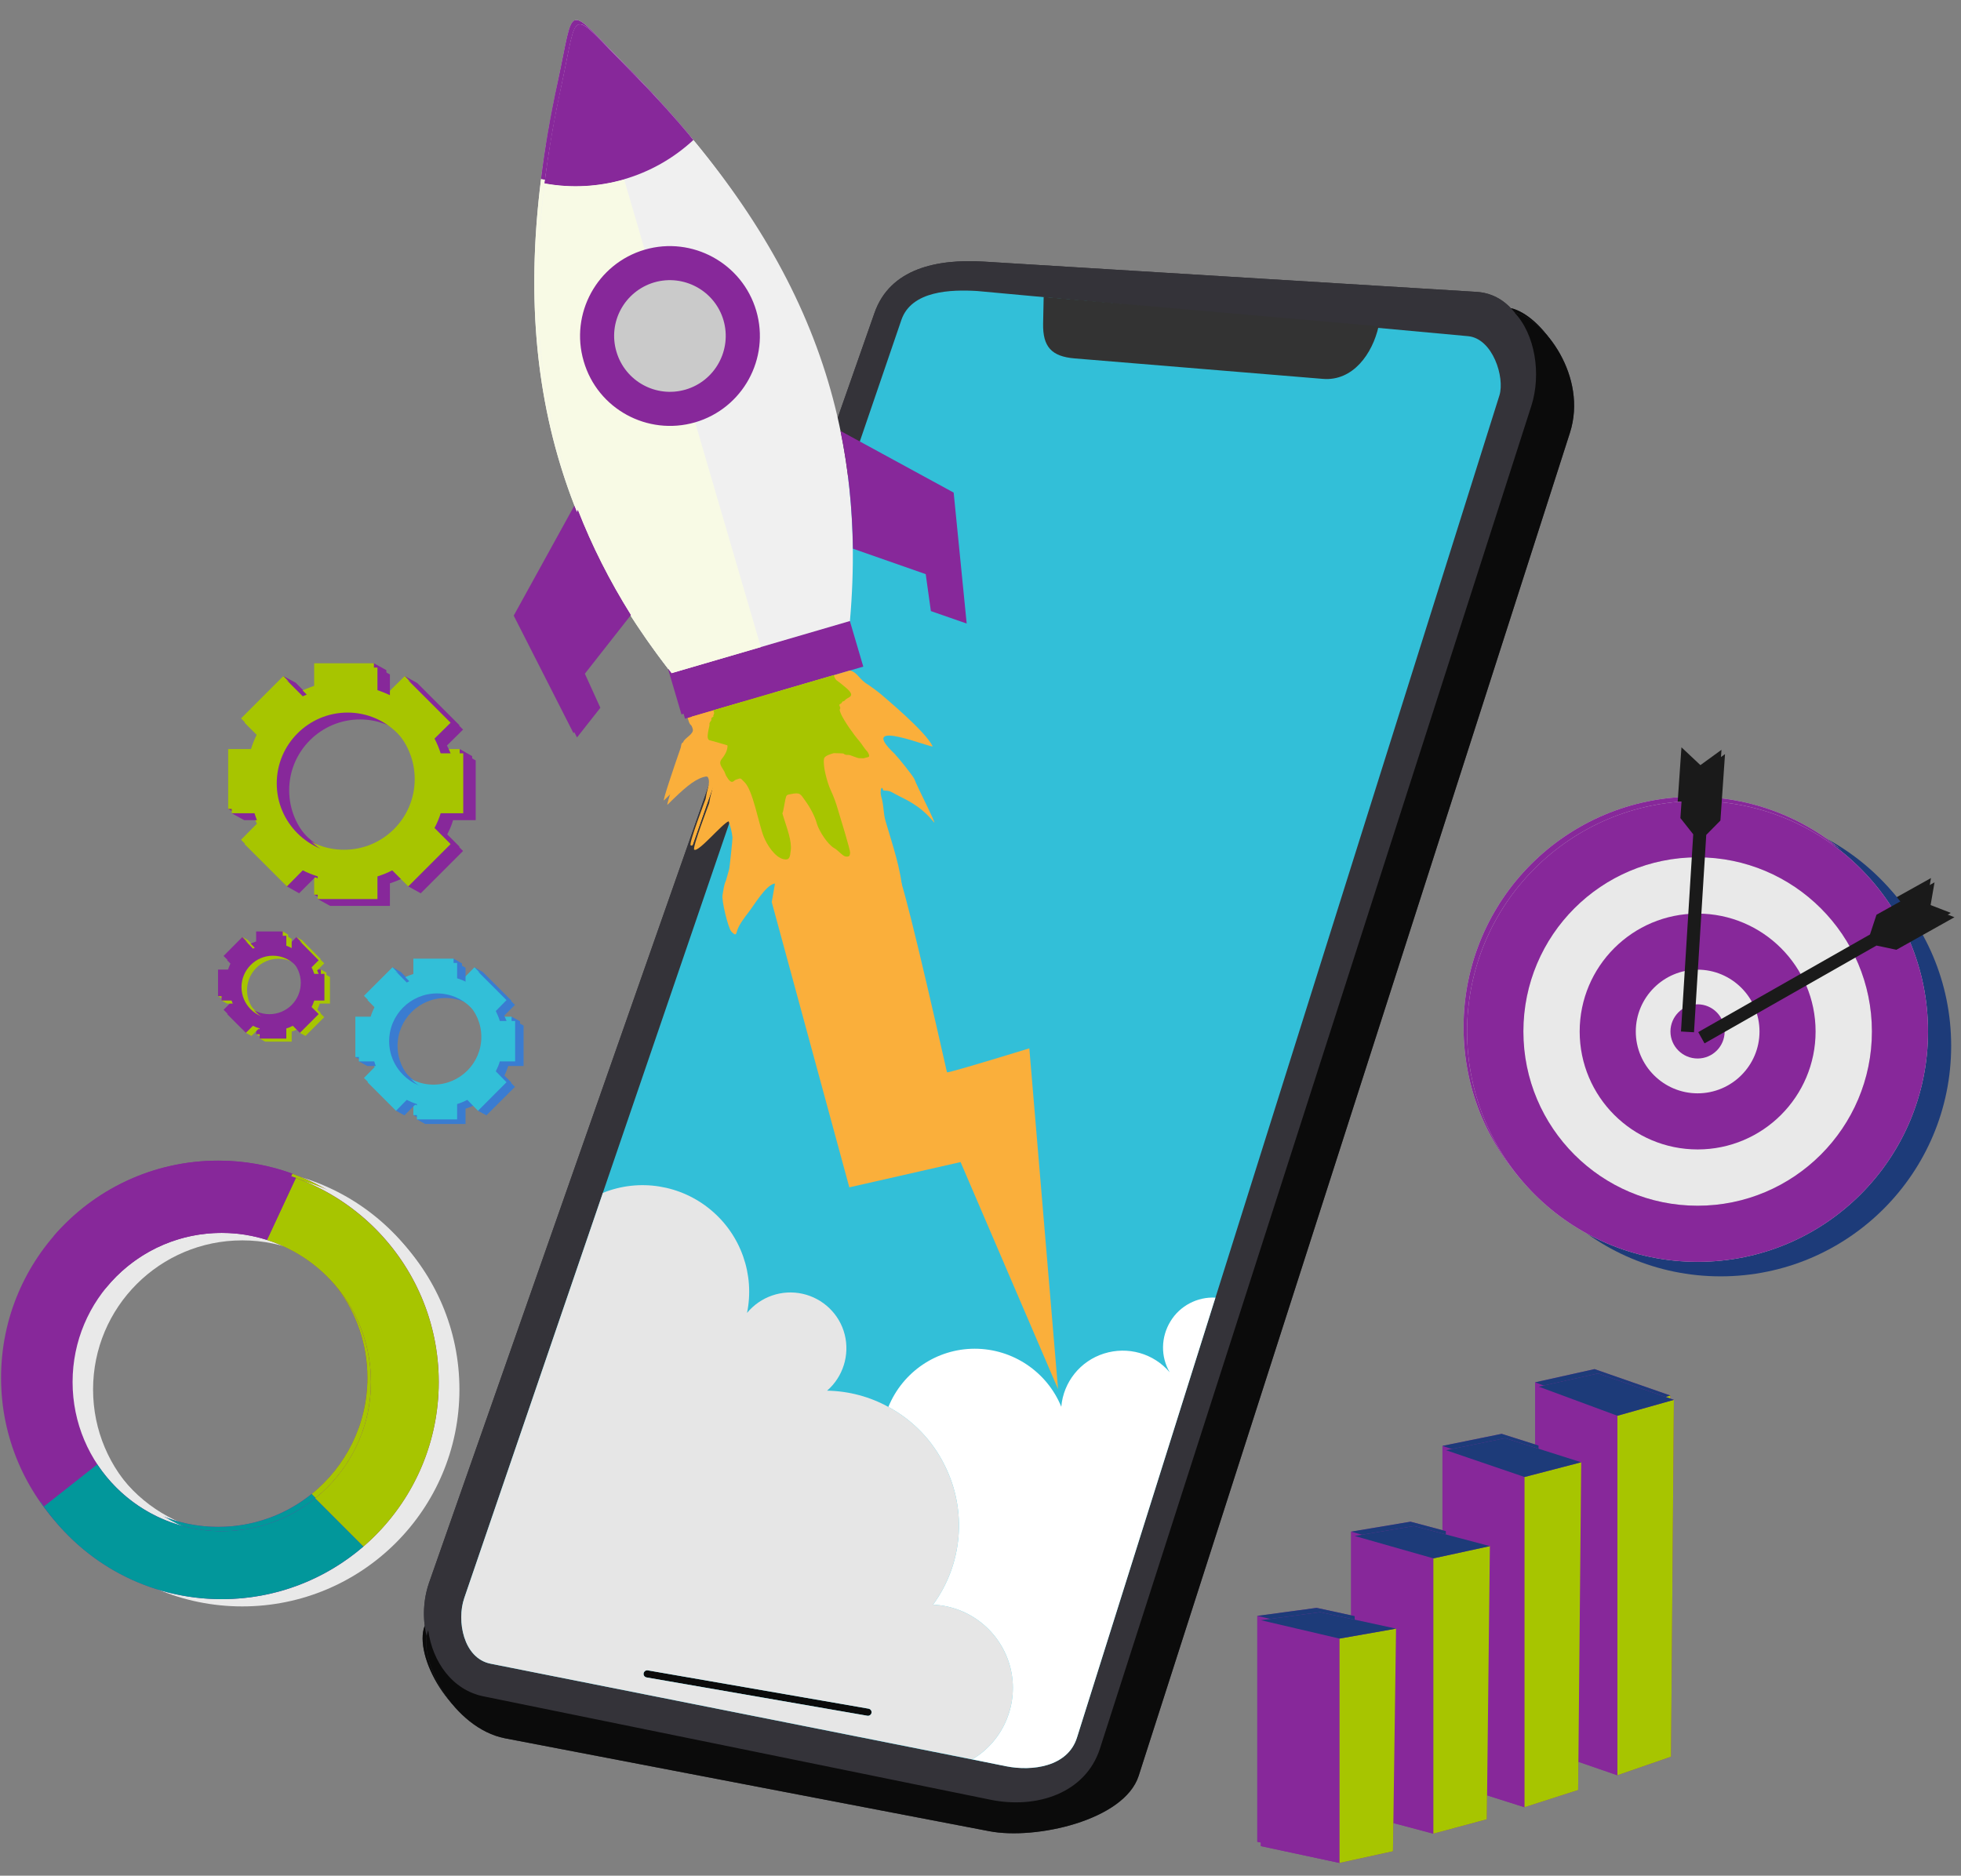 <svg xmlns="http://www.w3.org/2000/svg" xmlns:xlink="http://www.w3.org/1999/xlink" width="346" zoomAndPan="magnify" viewBox="0 0 259.5 248.25" height="331" preserveAspectRatio="xMidYMid meet" version="1.0"><rect x="0" y="0" width="259.5" height="248.25" fill="#808080" stroke="none"/><defs><clipPath id="87713ddff5"><path d="M 224 116 L 258.113 116 L 258.113 138 L 224 138 Z M 224 116 " clip-rule="nonzero"/></clipPath><clipPath id="1be7c7f459"><path d="M 0.141 153 L 58 153 L 58 212 L 0.141 212 Z M 0.141 153 " clip-rule="nonzero"/></clipPath><clipPath id="b396f6ada2"><path d="M 197 107 L 258.582 107 L 258.582 169 L 197 169 Z M 197 107 " clip-rule="nonzero"/></clipPath><clipPath id="939819f076"><path d="M 224 116 L 258.582 116 L 258.582 139 L 224 139 Z M 224 116 " clip-rule="nonzero"/></clipPath><clipPath id="01a468e51e"><path d="M 166 213 L 185 213 L 185 246.578 L 166 246.578 Z M 166 213 " clip-rule="nonzero"/></clipPath><clipPath id="e9d6a8a6aa"><path d="M 166 214 L 178 214 L 178 246.578 L 166 246.578 Z M 166 214 " clip-rule="nonzero"/></clipPath><clipPath id="597bdec48b"><path d="M 177 215 L 185 215 L 185 246.578 L 177 246.578 Z M 177 215 " clip-rule="nonzero"/></clipPath><clipPath id="ce356ba7a2"><path d="M 0.609 154 L 59 154 L 59 212 L 0.609 212 Z M 0.609 154 " clip-rule="nonzero"/></clipPath></defs><path fill="#1d3b79" d="M 227.223 107.344 C 244.074 107.344 257.73 121 257.73 137.852 C 257.73 154.699 244.074 168.359 227.223 168.359 C 210.395 168.359 196.738 154.699 196.738 137.852 C 196.738 121 210.395 107.344 227.223 107.344 Z M 227.223 107.344 " fill-opacity="1" fill-rule="evenodd"/><path fill="#cccccc" d="M 224.18 105.445 C 241.031 105.445 254.664 119.102 254.664 135.949 C 254.664 152.801 241.031 166.434 224.18 166.434 C 207.328 166.434 193.672 152.801 193.672 135.949 C 193.672 119.102 207.328 105.445 224.18 105.445 Z M 224.18 105.445 " fill-opacity="1" fill-rule="evenodd"/><path fill="#e9e9e9" d="M 224.18 112.895 C 236.902 112.895 247.242 123.207 247.242 135.949 C 247.242 148.672 236.902 159.008 224.18 159.008 C 211.434 159.008 201.121 148.672 201.121 135.949 C 201.121 123.207 211.434 112.895 224.18 112.895 Z M 224.18 112.895 " fill-opacity="1" fill-rule="evenodd"/><path fill="#87289a" d="M 224.18 159.008 C 211.434 159.008 201.121 148.672 201.121 135.949 C 201.121 123.207 211.434 112.895 224.18 112.895 C 236.902 112.895 247.242 123.207 247.242 135.949 C 247.242 148.672 236.902 159.008 224.18 159.008 Z M 254.664 135.949 C 254.664 119.102 241.031 105.445 224.18 105.445 C 207.328 105.445 193.672 119.102 193.672 135.949 C 193.672 152.801 207.328 166.434 224.18 166.434 C 241.031 166.434 254.664 152.801 254.664 135.949 Z M 254.664 135.949 " fill-opacity="1" fill-rule="evenodd"/><path fill="#87289a" d="M 208.57 135.949 C 208.57 144.566 215.566 151.559 224.18 151.559 C 232.797 151.559 239.789 144.566 239.789 135.949 C 239.789 127.336 232.797 120.344 224.18 120.344 C 215.566 120.344 208.57 127.336 208.57 135.949 Z M 224.18 144.137 C 219.672 144.137 215.996 140.461 215.996 135.949 C 215.996 131.441 219.672 127.766 224.18 127.766 C 228.691 127.766 232.367 131.441 232.367 135.949 C 232.367 140.461 228.691 144.137 224.18 144.137 Z M 224.18 144.137 " fill-opacity="1" fill-rule="evenodd"/><path fill="#87289a" d="M 224.18 132.352 C 226.156 132.352 227.754 133.977 227.754 135.949 C 227.754 137.926 226.156 139.523 224.18 139.523 C 222.203 139.523 220.582 137.926 220.582 135.949 C 220.582 133.977 222.203 132.352 224.18 132.352 Z M 224.18 132.352 " fill-opacity="1" fill-rule="evenodd"/><g clip-path="url(#87713ddff5)"><path fill="#1a1a1a" d="M 255.527 116.211 L 254.945 119.582 L 258.164 120.824 L 250.484 125.133 L 247.848 124.574 L 225.094 137.523 L 224.258 136.027 L 246.988 123.105 L 247.848 120.496 Z M 255.527 116.211 " fill-opacity="1" fill-rule="evenodd"/></g><path fill="#1a1a1a" d="M 222.508 98.906 L 225.016 101.262 L 227.805 99.238 L 227.195 108.027 L 225.32 109.93 L 223.699 136.051 L 221.977 135.949 L 223.598 109.852 L 221.898 107.699 Z M 222.508 98.906 " fill-opacity="1" fill-rule="evenodd"/><path fill="#343339" d="M 130.191 34.625 L 195.395 38.629 C 197.32 38.754 198.891 39.617 200.082 40.961 C 200.031 40.883 199.98 40.832 199.93 40.781 C 203.906 41.668 209.66 49.297 207.277 56.719 L 150.211 234.465 C 148.309 240.367 136.527 242.977 130.418 241.785 L 66.355 229.496 C 59.59 228.18 54.699 219.137 56.195 215.184 C 55.969 213.281 56.145 211.305 56.777 209.48 L 115.723 41.414 C 117.773 35.539 123.984 34.246 130.191 34.625 Z M 130.191 34.625 " fill-opacity="1" fill-rule="evenodd"/><path fill="#343339" d="M 130.191 34.625 L 195.395 38.629 C 201.602 39.008 204.086 47.191 202.184 53.121 L 145.09 230.84 C 143.191 236.77 136.703 238.871 130.621 237.633 L 63.543 223.949 C 57.461 222.707 54.727 215.359 56.777 209.48 L 115.723 41.414 C 117.773 35.539 123.984 34.246 130.191 34.625 Z M 130.191 34.625 " fill-opacity="1" fill-rule="evenodd"/><path fill="#32bfd8" d="M 128.848 37.945 C 125.426 37.742 120.156 37.867 118.812 41.77 L 60.961 210.949 C 59.945 213.914 60.832 218.883 64.43 219.617 L 132.676 233.195 C 136.121 233.883 140.836 233.273 142.051 229.398 L 197.953 51.754 C 198.688 49.371 197.066 44.227 193.797 43.926 Z M 128.848 37.945 " fill-opacity="1" fill-rule="evenodd"/><path fill="#333333" d="M 137.641 38.73 L 181.961 42.605 C 181.152 46.254 178.566 49.902 174.59 49.574 L 141.723 46.863 C 138.68 46.609 137.516 45.316 137.566 42.277 Z M 137.641 38.73 " fill-opacity="1" fill-rule="evenodd"/><path fill="#0b0b0b" d="M 85.262 220.504 L 114.453 225.57 C 114.734 225.621 114.91 225.875 114.859 226.129 C 114.809 226.383 114.555 226.559 114.301 226.508 L 85.109 221.441 C 84.832 221.391 84.652 221.16 84.703 220.883 C 84.754 220.629 85.008 220.453 85.262 220.504 Z M 85.262 220.504 " fill-opacity="1" fill-rule="evenodd"/><path fill="#0b0b0b" d="M 199.93 40.781 C 203.906 41.668 209.66 49.297 207.277 56.719 L 150.211 234.465 C 148.309 240.367 136.527 242.977 130.418 241.785 L 66.355 229.496 C 59.59 228.18 54.699 219.137 56.195 215.184 C 56.754 219.336 59.363 223.113 63.543 223.949 L 130.621 237.633 C 136.703 238.871 143.191 236.77 145.09 230.84 L 202.184 53.121 C 203.504 48.965 202.691 43.672 199.93 40.781 Z M 199.93 40.781 " fill-opacity="1" fill-rule="evenodd"/><path fill="#e6e6e6" d="M 117.09 185.637 C 114.656 184.297 111.871 183.535 108.98 183.484 C 111.086 181.66 111.996 178.773 111.312 176.062 C 110.629 173.348 108.449 171.273 105.738 170.664 C 103 170.055 100.164 171.043 98.387 173.199 C 99.426 168.129 97.578 162.887 93.598 159.566 C 89.621 156.246 84.121 155.359 79.305 157.312 L 60.961 210.949 C 59.945 213.914 60.832 218.883 64.43 219.617 L 128.188 232.285 C 132.371 229.801 134.422 224.836 133.23 220.121 C 132.016 215.41 127.859 212.016 122.996 211.812 C 126.922 206.465 127.531 199.371 124.566 193.418 C 122.918 190.047 120.281 187.359 117.09 185.637 Z M 85.262 220.504 L 114.453 225.57 C 114.734 225.621 114.91 225.875 114.859 226.129 C 114.809 226.383 114.555 226.559 114.301 226.508 L 85.109 221.441 C 84.832 221.391 84.652 221.16 84.703 220.883 C 84.754 220.629 85.008 220.453 85.262 220.504 Z M 85.262 220.504 " fill-opacity="1" fill-rule="evenodd"/><path fill="#ffffff" d="M 128.52 177.938 C 123.5 177.938 118.992 180.977 117.09 185.637 C 120.281 187.359 122.918 190.047 124.566 193.418 C 127.531 199.371 126.922 206.465 122.996 211.812 C 127.859 212.016 132.016 215.41 133.23 220.121 C 134.422 224.836 132.371 229.801 128.188 232.285 L 132.676 233.195 C 136.121 233.883 140.836 233.273 142.051 229.398 L 160.371 171.172 C 157.965 171.043 155.66 172.262 154.418 174.312 C 153.148 176.391 153.098 178.973 154.316 181.051 C 152.188 178.543 148.766 177.582 145.625 178.57 C 142.48 179.559 140.25 182.344 139.973 185.613 C 138.07 180.977 133.535 177.938 128.52 177.938 Z M 128.52 177.938 " fill-opacity="1" fill-rule="evenodd"/><path fill="#faaf3b" d="M 126.645 153.23 C 135.258 173.273 139.543 183.281 139.543 183.281 C 137.008 153.207 135.742 138.18 135.742 138.18 C 128.621 140.359 124.996 141.426 124.844 141.348 C 120.789 123.383 118.559 114.488 118.152 114.668 L 105.965 94.195 L 101.656 118.824 C 108.5 143.984 111.922 156.574 111.922 156.574 C 121.727 154.348 126.645 153.23 126.645 153.23 Z M 126.645 153.23 " fill-opacity="1" fill-rule="evenodd"/><path fill="#f0f0f0" d="M 111.996 81.703 C 114.48 53.629 105.254 31.23 82.5 8.324 C 74.77 0.547 76.113 0.168 73.809 10.883 C 66.965 42.402 71.25 66.273 88.453 88.57 Z M 111.996 81.703 " fill-opacity="1" fill-rule="evenodd"/><path fill="#87289a" d="M 111.996 81.625 L 88.402 88.52 L 90.18 94.551 L 113.77 87.656 Z M 111.996 81.625 " fill-opacity="1" fill-rule="evenodd"/><path fill="#87289a" d="M 112.402 72.051 C 112.324 66.676 111.793 61.484 110.754 56.465 L 125.73 64.625 L 127.453 81.957 L 122.715 80.309 L 122.031 75.418 Z M 112.402 72.051 " fill-opacity="1" fill-rule="evenodd"/><path fill="#87289a" d="M 76.012 66.906 C 77.863 71.668 80.195 76.281 83.031 80.816 L 76.926 88.594 L 78.977 93.105 L 75.887 97.031 L 67.98 81.477 Z M 76.012 66.906 " fill-opacity="1" fill-rule="evenodd"/><path fill="#87289a" d="M 91.293 17.953 C 85.996 22.867 78.699 24.996 71.602 23.703 C 72.109 19.574 72.844 15.293 73.809 10.883 C 76.113 0.168 74.77 0.547 82.5 8.324 C 85.691 11.543 88.633 14.734 91.293 17.953 Z M 91.293 17.953 " fill-opacity="1" fill-rule="evenodd"/><path fill="#87289a" d="M 82.121 23.172 C 78.75 24.137 75.152 24.363 71.602 23.703 C 72.109 19.574 72.844 15.293 73.809 10.883 C 74.973 5.539 75.203 2.953 76.113 2.676 Z M 82.121 23.172 " fill-opacity="1" fill-rule="evenodd"/><path fill="#f8fae5" d="M 71.602 23.703 C 75.152 24.363 78.75 24.137 82.121 23.172 L 100.211 85.074 L 88.402 88.52 L 88.43 88.543 C 86.453 85.984 84.652 83.426 83.031 80.816 C 80.195 76.281 77.863 71.668 76.012 66.906 C 70.969 53.855 69.574 39.793 71.602 23.703 Z M 71.602 23.703 " fill-opacity="1" fill-rule="evenodd"/><path fill="#87289a" d="M 84.855 32.473 C 78.547 34.32 74.922 40.934 76.773 47.242 C 78.598 53.551 85.211 57.152 91.52 55.328 C 97.832 53.477 101.453 46.863 99.605 40.555 C 97.754 34.27 91.141 30.648 84.855 32.473 Z M 84.855 32.473 " fill-opacity="1" fill-rule="evenodd"/><path fill="#cacaca" d="M 86.098 36.805 C 82.195 37.969 79.941 42.051 81.105 45.977 C 82.246 49.879 86.324 52.133 90.254 50.992 C 94.156 49.852 96.41 45.75 95.27 41.82 C 94.133 37.918 90.027 35.664 86.098 36.805 Z M 86.098 36.805 " fill-opacity="1" fill-rule="evenodd"/><path fill="#faaf3b" d="M 112.023 88.164 C 113.035 88.441 113.262 89.406 114.402 90.039 C 114.531 90.113 115.898 91.102 116.277 91.457 C 116.684 91.84 121.98 96.195 122.945 98.199 C 123.121 98.602 112.656 94.195 117.902 99.188 C 118.355 99.641 120.434 102.199 120.562 102.605 C 120.766 103.289 123.703 108.992 123.098 108.23 C 121.195 105.875 119.094 105.141 118.105 104.582 C 117.293 104.152 117.395 104.102 116.43 104.051 C 116.176 103.188 115.949 104.152 116.129 104.785 C 116.531 106.152 116.379 106.965 116.734 108.156 C 117.598 111.121 118.762 114.438 118.965 117.504 L 118.941 117.887 C 118.914 118.848 119.094 119.582 119.27 121.332 C 119.293 121.812 117.039 119.785 116.734 119.406 C 116.48 119.102 114.809 117.301 114.43 117.176 C 112.984 116.668 112.934 116.949 112.758 118.418 L 112.605 118.723 C 112.605 118.773 112.605 119.508 112.605 119.609 C 112.629 120.039 112.578 122.625 112.527 122.801 C 112.375 123.258 112.477 123.586 112.324 123.863 L 111.871 125.258 C 111.387 126.297 111.719 127.211 110.273 127.613 C 108.32 128.199 108.297 129.086 107.688 126.98 C 107.41 126.094 106.828 125.539 106.422 124.449 C 106.117 123.613 106.016 123.891 105.711 122.875 C 105.055 120.648 104.648 117.859 102.57 116.465 C 102.441 116.363 102.062 116.363 101.938 116.391 C 100.797 116.719 99.375 119.152 98.59 120.164 C 98.086 120.824 97.398 121.711 97.121 122.473 C 96.945 122.953 96.996 123.461 96.309 122.727 C 95.879 122.27 94.992 118.543 95.145 117.887 C 95.27 117.227 95.297 116.617 95.602 115.961 L 96.031 114.438 C 96.059 114.414 96.488 110.438 96.461 110.285 C 96.359 109.398 96.234 109.016 95.957 108.129 C 95.145 108.383 91.926 112.312 91.395 111.879 C 91.117 111.652 93.371 105.773 93.371 105.75 L 93.523 104.938 C 93.777 103.797 94.156 103.215 93.219 102.227 C 93.016 102.301 93.242 102.102 92.609 102.277 C 91.316 102.656 90 103.824 87.871 105.926 C 87.594 106.203 89.289 101.215 90.027 99.109 C 90.18 98.754 90.078 98.352 90.406 98.25 C 90.508 97.691 91.875 97.184 91.672 96.477 C 91.418 95.613 91.367 96.297 91.039 95.156 C 90.887 94.676 90.887 94.852 91.09 94.27 Z M 112.023 88.164 " fill-opacity="1" fill-rule="evenodd"/><path fill="#a7c500" d="M 109.867 88.773 C 110.098 89.559 110.297 89.457 110.855 89.938 C 111.234 90.266 112.023 90.824 112.148 91.254 C 112.273 91.711 111.617 91.762 111.336 92.117 C 111.211 92.293 111.109 92.219 111.035 92.27 L 110.832 92.547 C 110.375 92.676 110.754 92.953 110.73 93.156 C 110.703 93.332 110.527 93.23 110.805 93.891 C 111.184 94.801 112.555 96.727 113.188 97.438 C 113.617 97.945 113.871 98.449 114.328 98.934 C 114.43 99.059 114.684 99.539 114.453 99.617 C 114.379 99.641 113.797 99.793 113.797 99.793 L 113.16 99.77 C 113.062 99.77 112.199 99.438 112.047 99.387 C 111.668 99.262 111.516 99.465 111.137 99.16 C 111.109 99.137 109.918 99.109 109.867 99.109 C 109.512 99.211 108.652 99.438 108.574 99.844 C 108.398 100.859 109.008 102.988 109.41 103.898 C 109.918 105.012 110.121 105.57 110.477 106.789 C 110.629 107.344 112.098 111.98 112.023 112.336 C 111.973 112.664 111.973 112.844 111.438 112.793 C 111.059 112.742 110.426 111.957 109.918 111.676 C 109.059 111.195 107.918 109.422 107.637 108.461 C 107.359 107.445 106.727 106.281 106.117 105.445 C 105.434 104.48 105.434 104.277 104.168 104.531 C 103.531 104.633 103.609 104.711 103.457 105.242 L 103.18 106.711 C 103.078 107.32 102.949 106.688 103.254 107.699 C 103.633 108.965 104.344 110.715 104.168 112.008 C 104.066 112.793 104.066 113.324 103.227 113.148 C 102.062 112.895 101 111.195 100.594 110.156 C 99.934 108.535 99.176 104 98.035 102.938 C 97.426 102.328 97.629 102.402 96.895 102.633 C 96.613 102.707 96.387 103.469 95.602 102.074 L 95.398 101.566 C 94.992 100.809 94.512 100.477 95.145 99.742 C 95.297 99.566 95.574 99.109 95.652 98.883 C 95.676 98.855 95.879 98.199 95.777 98.07 C 95.777 98.07 93.625 97.438 93.473 97.414 C 92.812 97.336 93.473 95.512 93.422 95.309 C 93.344 95.082 93.676 94.777 93.676 94.727 C 93.676 94.676 93.574 94.473 93.828 94.348 C 94.082 94.195 93.801 94.297 94.004 93.941 C 94.082 93.789 93.98 93.586 93.93 93.434 Z M 109.867 88.773 " fill-opacity="1" fill-rule="evenodd"/><path fill="#87289a" d="M 203.148 182.953 L 203.148 230.789 L 213.562 234.387 L 220.66 231.93 L 221.039 184.699 L 211.004 181.203 Z M 203.148 182.953 " fill-opacity="1" fill-rule="evenodd"/><path fill="#87289a" d="M 213.562 186.805 L 203.148 182.953 L 203.148 230.789 L 213.562 234.387 Z M 213.562 186.805 " fill-opacity="1" fill-rule="evenodd"/><path fill="#a7c500" d="M 213.562 186.805 L 213.562 234.387 L 220.66 231.93 L 221.039 184.699 Z M 213.562 186.805 " fill-opacity="1" fill-rule="evenodd"/><path fill="#1d3b79" d="M 203.148 182.953 L 213.562 186.805 L 221.039 184.699 L 211.004 181.203 Z M 203.148 182.953 " fill-opacity="1" fill-rule="evenodd"/><path fill="#87289a" d="M 190.883 191.363 L 190.883 235.324 L 201.273 238.621 L 208.367 236.34 L 208.773 192.961 L 198.715 189.77 Z M 190.883 191.363 " fill-opacity="1" fill-rule="evenodd"/><path fill="#87289a" d="M 201.273 194.91 L 190.883 191.363 L 190.883 235.324 L 201.273 238.621 Z M 201.273 194.91 " fill-opacity="1" fill-rule="evenodd"/><path fill="#a7c500" d="M 201.273 194.91 L 201.273 238.621 L 208.367 236.34 L 208.773 192.961 Z M 201.273 194.91 " fill-opacity="1" fill-rule="evenodd"/><path fill="#1d3b79" d="M 190.883 191.363 L 201.273 194.91 L 208.773 192.961 L 198.715 189.77 Z M 190.883 191.363 " fill-opacity="1" fill-rule="evenodd"/><path fill="#87289a" d="M 178.797 202.715 L 178.797 239.355 L 189.211 242.117 L 196.281 240.215 L 196.688 204.059 L 186.652 201.398 Z M 178.797 202.715 " fill-opacity="1" fill-rule="evenodd"/><path fill="#87289a" d="M 189.211 205.68 L 178.797 202.715 L 178.797 239.355 L 189.211 242.117 Z M 189.211 205.68 " fill-opacity="1" fill-rule="evenodd"/><path fill="#a7c500" d="M 189.211 205.68 L 189.211 242.117 L 196.281 240.215 L 196.688 204.059 Z M 189.211 205.68 " fill-opacity="1" fill-rule="evenodd"/><path fill="#1d3b79" d="M 178.797 202.715 L 189.211 205.68 L 196.688 204.059 L 186.652 201.398 Z M 178.797 202.715 " fill-opacity="1" fill-rule="evenodd"/><path fill="#87289a" d="M 166.379 213.863 L 166.379 243.762 L 176.793 245.992 L 183.863 244.445 L 184.27 214.98 L 174.234 212.801 Z M 166.379 213.863 " fill-opacity="1" fill-rule="evenodd"/><path fill="#87289a" d="M 176.793 216.297 L 166.379 213.863 L 166.379 243.762 L 176.793 245.992 Z M 176.793 216.297 " fill-opacity="1" fill-rule="evenodd"/><path fill="#a7c500" d="M 176.793 216.297 L 176.793 245.992 L 183.863 244.445 L 184.27 214.98 Z M 176.793 216.297 " fill-opacity="1" fill-rule="evenodd"/><path fill="#1d3b79" d="M 166.379 213.863 L 176.793 216.297 L 184.27 214.98 L 174.234 212.801 Z M 166.379 213.863 " fill-opacity="1" fill-rule="evenodd"/><path fill="#87289a" d="M 56.523 104.027 C 56.523 98.855 52.344 94.652 47.176 94.652 C 42.004 94.652 37.797 98.855 37.797 104.027 C 37.797 109.195 42.004 113.375 47.176 113.375 C 52.344 113.375 56.523 109.195 56.523 104.027 Z M 53.078 92.496 L 53.559 89.48 L 55.207 90.395 L 60.809 95.992 L 58.68 98.098 C 59.008 98.73 59.289 99.387 59.488 100.074 L 60.832 99.137 L 62.48 100.074 L 62.48 107.977 L 59.488 107.977 C 59.289 108.664 59.008 109.32 58.68 109.93 L 60.809 112.059 L 55.207 117.656 L 53.559 116.746 L 53.078 115.527 C 52.469 115.859 51.812 116.113 51.129 116.34 L 51.129 119.328 L 43.223 119.328 L 41.574 118.418 L 43.223 116.312 C 42.535 116.113 41.879 115.859 41.246 115.527 L 39.117 117.656 L 37.492 116.746 L 33.516 112.059 L 35.645 109.93 C 35.34 109.32 35.062 108.664 34.832 107.977 L 31.844 107.977 L 30.195 107.066 L 31.844 100.074 L 34.832 100.074 C 35.062 99.387 35.34 98.73 35.645 98.098 L 33.539 95.969 L 37.492 89.48 L 39.141 90.367 L 41.246 92.496 C 41.879 92.191 42.535 91.914 43.223 91.688 L 43.223 88.695 L 49.48 87.785 L 51.129 88.695 L 51.129 91.688 C 51.812 91.914 52.469 92.191 53.078 92.496 Z M 53.078 92.496 " fill-opacity="1" fill-rule="evenodd"/><path fill="#a7c500" d="M 54.879 103.113 C 54.879 97.945 50.695 93.738 45.527 93.738 C 40.359 93.738 36.152 97.945 36.152 103.113 C 36.152 108.281 40.359 112.465 45.527 112.465 C 50.695 112.465 54.879 108.281 54.879 103.113 Z M 51.43 91.586 L 53.559 89.48 L 59.16 95.082 L 57.031 97.184 C 57.363 97.816 57.641 98.477 57.844 99.137 L 60.832 99.137 L 60.832 107.066 L 57.844 107.066 C 57.641 107.75 57.363 108.383 57.031 109.016 L 59.16 111.145 L 53.559 116.746 L 51.43 114.617 C 50.824 114.945 50.164 115.199 49.48 115.426 L 49.48 118.418 L 41.574 118.418 L 41.574 115.426 C 40.891 115.199 40.23 114.945 39.598 114.617 L 37.492 116.746 L 31.895 111.145 L 33.996 109.016 C 33.691 108.383 33.414 107.75 33.211 107.066 L 30.195 107.066 L 30.195 99.137 L 33.211 99.137 C 33.414 98.477 33.691 97.816 33.996 97.184 L 31.895 95.082 L 37.492 89.48 L 39.598 91.586 C 40.23 91.281 40.891 91 41.574 90.773 L 41.574 87.785 L 49.48 87.785 L 49.48 90.773 C 50.164 91 50.824 91.281 51.43 91.586 Z M 51.43 91.586 " fill-opacity="1" fill-rule="evenodd"/><path fill="#3a7cd1" d="M 64.785 137.852 C 64.785 134.355 61.973 131.516 58.477 131.516 C 54.98 131.516 52.141 134.355 52.141 137.852 C 52.141 141.348 54.98 144.16 58.477 144.16 C 61.973 144.16 64.785 141.348 64.785 137.852 Z M 62.453 130.074 L 62.785 128.02 L 63.898 128.652 L 67.676 132.43 L 66.258 133.848 C 66.457 134.277 66.637 134.711 66.789 135.164 L 67.699 134.559 L 68.816 135.164 L 68.816 140.512 L 66.789 140.512 C 66.637 140.969 66.457 141.426 66.258 141.855 L 67.676 143.273 L 63.898 147.051 L 62.785 146.441 L 62.453 145.629 C 62.051 145.832 61.594 146.035 61.137 146.16 L 61.137 148.188 L 55.789 148.188 L 54.699 147.582 L 55.789 146.16 C 55.336 146.012 54.902 145.832 54.473 145.629 L 53.055 147.051 L 51.938 146.441 L 49.254 143.273 L 50.695 141.855 C 50.492 141.426 50.293 140.969 50.164 140.512 L 48.137 140.512 L 47.023 139.902 L 48.137 135.164 L 50.164 135.164 C 50.293 134.711 50.492 134.277 50.695 133.848 L 49.277 132.43 L 51.938 128.02 L 53.055 128.652 L 54.473 130.074 C 54.902 129.871 55.336 129.668 55.789 129.539 L 55.789 127.512 L 60.023 126.879 L 61.137 127.512 L 61.137 129.539 C 61.594 129.668 62.051 129.871 62.453 130.074 Z M 62.453 130.074 " fill-opacity="1" fill-rule="evenodd"/><path fill="#32bfd8" d="M 63.695 137.242 C 63.695 133.746 60.859 130.91 57.363 130.91 C 53.863 130.91 51.027 133.746 51.027 137.242 C 51.027 140.715 53.863 143.551 57.363 143.551 C 60.859 143.551 63.695 140.715 63.695 137.242 Z M 61.367 129.465 L 62.785 128.02 L 66.559 131.797 L 65.141 133.238 C 65.344 133.672 65.547 134.102 65.672 134.559 L 67.699 134.559 L 67.699 139.902 L 65.672 139.902 C 65.547 140.359 65.344 140.816 65.141 141.223 L 66.559 142.664 L 62.785 146.441 L 61.367 144.996 C 60.934 145.223 60.504 145.402 60.023 145.555 L 60.023 147.582 L 54.699 147.582 L 54.699 145.555 C 54.219 145.402 53.789 145.223 53.359 144.996 L 51.938 146.441 L 48.164 142.664 L 49.582 141.223 C 49.379 140.816 49.176 140.359 49.051 139.902 L 47.023 139.902 L 47.023 134.559 L 49.051 134.559 C 49.176 134.102 49.379 133.672 49.582 133.238 L 48.164 131.797 L 51.938 128.02 L 53.359 129.465 C 53.789 129.238 54.219 129.059 54.699 128.906 L 54.699 126.879 L 60.023 126.879 L 60.023 128.906 C 60.504 129.059 60.934 129.238 61.367 129.465 Z M 61.367 129.465 " fill-opacity="1" fill-rule="evenodd"/><path fill="#e9e9e9" d="M 31.59 203.07 C 20.691 203.07 11.848 194.227 11.848 183.332 C 11.848 172.41 20.691 163.594 31.59 163.594 C 42.484 163.594 51.332 172.41 51.332 183.332 C 51.332 194.227 42.484 203.07 31.59 203.07 Z M 60.328 183.332 C 60.328 167.473 47.453 154.598 31.59 154.598 C 15.727 154.598 2.852 167.473 2.852 183.332 C 2.852 199.195 15.727 212.039 31.59 212.039 C 47.453 212.039 60.328 199.195 60.328 183.332 Z M 60.328 183.332 " fill-opacity="1" fill-rule="evenodd"/><g clip-path="url(#1be7c7f459)"><path fill="#87289a" d="M 28.879 202.082 C 17.957 202.082 9.137 193.238 9.137 182.344 C 9.137 171.449 17.957 162.605 28.879 162.605 C 39.773 162.605 48.617 171.449 48.617 182.344 C 48.617 193.238 39.773 202.082 28.879 202.082 Z M 57.59 182.344 C 57.59 166.484 44.742 153.613 28.879 153.613 C 13.016 153.613 0.141 166.484 0.141 182.344 C 0.141 198.207 13.016 211.078 28.879 211.078 C 44.742 211.078 57.59 198.207 57.59 182.344 Z M 57.59 182.344 " fill-opacity="1" fill-rule="evenodd"/></g><path fill="#02979b" d="M 41.246 197.723 C 37.875 200.461 33.566 202.082 28.879 202.082 C 21.984 202.082 15.93 198.559 12.406 193.238 L 5.336 198.812 C 10.531 206.238 19.121 211.078 28.879 211.078 C 36.051 211.078 42.586 208.441 47.629 204.109 Z M 41.246 197.723 " fill-opacity="1" fill-rule="evenodd"/><path fill="#a7c500" d="M 48.617 182.344 C 48.617 188.551 45.73 194.102 41.246 197.723 L 47.629 204.109 C 53.738 198.84 57.59 191.035 57.59 182.344 C 57.59 169.93 49.707 159.363 38.684 155.336 L 34.859 163.543 C 42.84 166.078 48.617 173.527 48.617 182.344 Z M 48.617 182.344 " fill-opacity="1" fill-rule="evenodd"/><path fill="#87289a" d="M 13.496 169.953 C 17.121 165.469 22.645 162.605 28.879 162.605 C 30.957 162.605 32.984 162.938 34.859 163.543 L 38.684 155.336 C 35.617 154.219 32.324 153.613 28.879 153.613 C 20.16 153.613 12.383 157.488 7.109 163.594 Z M 13.496 169.953 " fill-opacity="1" fill-rule="evenodd"/><path fill="#a7c500" d="M 40.535 130.477 C 40.535 128.199 38.684 126.324 36.379 126.324 C 34.074 126.324 32.223 128.199 32.223 130.477 C 32.223 132.785 34.074 134.633 36.379 134.633 C 38.684 134.633 40.535 132.785 40.535 130.477 Z M 39.016 125.387 L 39.219 124.016 L 39.953 124.422 L 42.438 126.93 L 41.496 127.867 C 41.625 128.148 41.75 128.426 41.852 128.73 L 42.461 128.324 L 43.195 128.73 L 43.195 132.25 L 41.852 132.25 C 41.75 132.555 41.625 132.836 41.496 133.113 L 42.438 134.051 L 39.953 136.535 L 39.219 136.129 L 39.016 135.598 C 38.734 135.75 38.434 135.875 38.129 135.949 L 38.129 137.293 L 34.629 137.293 L 33.895 136.887 L 34.629 135.949 C 34.328 135.852 34.023 135.75 33.742 135.598 L 32.805 136.535 L 32.07 136.129 L 30.324 134.051 L 31.262 133.113 C 31.133 132.836 31.008 132.555 30.906 132.25 L 29.562 132.25 L 28.852 131.848 L 29.562 128.73 L 30.906 128.73 C 31.008 128.426 31.133 128.148 31.262 127.867 L 30.324 126.906 L 32.07 124.016 L 32.805 124.422 L 33.742 125.387 C 34.023 125.234 34.328 125.105 34.629 125.004 L 34.629 123.688 L 37.418 123.281 L 38.129 123.688 L 38.129 125.004 C 38.434 125.105 38.734 125.234 39.016 125.387 Z M 39.016 125.387 " fill-opacity="1" fill-rule="evenodd"/><path fill="#87289a" d="M 39.801 130.074 C 39.801 127.793 37.949 125.918 35.645 125.918 C 33.363 125.918 31.488 127.793 31.488 130.074 C 31.488 132.379 33.363 134.227 35.645 134.227 C 37.949 134.227 39.801 132.379 39.801 130.074 Z M 38.281 124.98 L 39.219 124.016 L 41.699 126.523 L 40.762 127.461 C 40.914 127.742 41.016 128.02 41.117 128.324 L 42.461 128.324 L 42.461 131.848 L 41.117 131.848 C 41.016 132.148 40.914 132.43 40.762 132.707 L 41.699 133.645 L 39.219 136.129 L 38.281 135.191 C 38 135.344 37.695 135.469 37.418 135.547 L 37.418 136.887 L 33.895 136.887 L 33.895 135.547 C 33.59 135.469 33.289 135.344 33.008 135.191 L 32.07 136.129 L 29.586 133.645 L 30.523 132.707 C 30.398 132.43 30.273 132.148 30.172 131.848 L 28.852 131.848 L 28.852 128.324 L 30.172 128.324 C 30.273 128.02 30.398 127.742 30.523 127.461 L 29.586 126.523 L 32.07 124.016 L 33.008 124.98 C 33.289 124.828 33.59 124.699 33.895 124.602 L 33.895 123.281 L 37.418 123.281 L 37.418 124.602 C 37.695 124.699 38 124.828 38.281 124.98 Z M 38.281 124.98 " fill-opacity="1" fill-rule="evenodd"/><g clip-path="url(#b396f6ada2)"><path fill="#1d3b79" d="M 227.691 107.914 C 244.543 107.914 258.199 121.57 258.199 138.422 C 258.199 155.27 244.543 168.926 227.691 168.926 C 210.863 168.926 197.207 155.27 197.207 138.422 C 197.207 121.57 210.863 107.914 227.691 107.914 Z M 227.691 107.914 " fill-opacity="1" fill-rule="evenodd"/></g><path fill="#cccccc" d="M 224.648 106.016 C 241.5 106.016 255.137 119.672 255.137 136.52 C 255.137 153.371 241.5 167.004 224.648 167.004 C 207.797 167.004 194.141 153.371 194.141 136.52 C 194.141 119.672 207.797 106.016 224.648 106.016 Z M 224.648 106.016 " fill-opacity="1" fill-rule="evenodd"/><path fill="#e9e9e9" d="M 224.648 113.465 C 237.371 113.465 247.711 123.777 247.711 136.52 C 247.711 149.242 237.371 159.578 224.648 159.578 C 211.902 159.578 201.59 149.242 201.59 136.52 C 201.59 123.777 211.902 113.465 224.648 113.465 Z M 224.648 113.465 " fill-opacity="1" fill-rule="evenodd"/><path fill="#87289a" d="M 224.648 159.578 C 211.902 159.578 201.59 149.242 201.59 136.52 C 201.59 123.777 211.902 113.465 224.648 113.465 C 237.371 113.465 247.711 123.777 247.711 136.52 C 247.711 149.242 237.371 159.578 224.648 159.578 Z M 255.137 136.52 C 255.137 119.672 241.5 106.016 224.648 106.016 C 207.797 106.016 194.141 119.672 194.141 136.52 C 194.141 153.371 207.797 167.004 224.648 167.004 C 241.5 167.004 255.137 153.371 255.137 136.52 Z M 255.137 136.52 " fill-opacity="1" fill-rule="evenodd"/><path fill="#87289a" d="M 209.039 136.52 C 209.039 145.137 216.035 152.129 224.648 152.129 C 233.266 152.129 240.258 145.137 240.258 136.52 C 240.258 127.906 233.266 120.914 224.648 120.914 C 216.035 120.914 209.039 127.906 209.039 136.52 Z M 224.648 144.703 C 220.141 144.703 216.465 141.031 216.465 136.52 C 216.465 132.012 220.141 128.336 224.648 128.336 C 229.16 128.336 232.836 132.012 232.836 136.52 C 232.836 141.031 229.16 144.703 224.648 144.703 Z M 224.648 144.703 " fill-opacity="1" fill-rule="evenodd"/><path fill="#87289a" d="M 224.648 132.922 C 226.625 132.922 228.223 134.543 228.223 136.52 C 228.223 138.496 226.625 140.094 224.648 140.094 C 222.672 140.094 221.051 138.496 221.051 136.52 C 221.051 134.543 222.672 132.922 224.648 132.922 Z M 224.648 132.922 " fill-opacity="1" fill-rule="evenodd"/><g clip-path="url(#939819f076)"><path fill="#1a1a1a" d="M 255.996 116.781 L 255.414 120.152 L 258.633 121.395 L 250.953 125.703 L 248.316 125.145 L 225.562 138.09 L 224.727 136.598 L 247.457 123.676 L 248.316 121.066 Z M 255.996 116.781 " fill-opacity="1" fill-rule="evenodd"/></g><path fill="#1a1a1a" d="M 222.977 99.477 L 225.484 101.832 L 228.273 99.805 L 227.664 108.598 L 225.789 110.5 L 224.168 136.621 L 222.445 136.52 L 224.066 110.422 L 222.367 108.27 Z M 222.977 99.477 " fill-opacity="1" fill-rule="evenodd"/><path fill="#343339" d="M 130.66 35.195 L 195.863 39.199 C 197.789 39.324 199.359 40.188 200.551 41.531 C 200.5 41.453 200.449 41.402 200.398 41.352 C 204.375 42.238 210.129 49.867 207.746 57.289 L 150.68 235.035 C 148.777 240.938 136.996 243.547 130.887 242.355 L 66.828 230.066 C 60.059 228.75 55.168 219.703 56.664 215.75 C 56.438 213.852 56.613 211.875 57.246 210.051 L 116.191 41.984 C 118.242 36.105 124.453 34.816 130.66 35.195 Z M 130.66 35.195 " fill-opacity="1" fill-rule="evenodd"/><path fill="#343339" d="M 130.66 35.195 L 195.863 39.199 C 202.07 39.578 204.555 47.762 202.652 53.691 L 145.562 231.41 C 143.66 237.34 137.172 239.441 131.09 238.199 L 64.012 224.52 C 57.934 223.277 55.195 215.93 57.246 210.051 L 116.191 41.984 C 118.242 36.105 124.453 34.816 130.66 35.195 Z M 130.66 35.195 " fill-opacity="1" fill-rule="evenodd"/><path fill="#32bfd8" d="M 129.316 38.516 C 125.895 38.312 120.625 38.438 119.281 42.34 L 61.43 211.52 C 60.414 214.484 61.301 219.449 64.902 220.188 L 133.145 233.766 C 136.59 234.449 141.305 233.844 142.52 229.965 L 198.422 52.324 C 199.156 49.941 197.535 44.797 194.266 44.492 Z M 129.316 38.516 " fill-opacity="1" fill-rule="evenodd"/><path fill="#333333" d="M 138.109 39.301 L 182.434 43.176 C 181.621 46.824 179.035 50.473 175.059 50.145 L 142.191 47.434 C 139.148 47.18 137.984 45.887 138.035 42.848 Z M 138.109 39.301 " fill-opacity="1" fill-rule="evenodd"/><path fill="#0b0b0b" d="M 85.73 221.074 L 114.922 226.141 C 115.203 226.191 115.379 226.445 115.328 226.699 C 115.277 226.949 115.023 227.129 114.77 227.078 L 85.578 222.012 C 85.301 221.961 85.121 221.73 85.172 221.453 C 85.223 221.199 85.477 221.023 85.73 221.074 Z M 85.73 221.074 " fill-opacity="1" fill-rule="evenodd"/><path fill="#0b0b0b" d="M 200.398 41.352 C 204.375 42.238 210.129 49.867 207.746 57.289 L 150.68 235.035 C 148.777 240.938 136.996 243.547 130.887 242.355 L 66.828 230.066 C 60.059 228.75 55.168 219.703 56.664 215.75 C 57.223 219.906 59.832 223.684 64.012 224.52 L 131.09 238.199 C 137.172 239.441 143.66 237.34 145.562 231.41 L 202.652 53.691 C 203.973 49.535 203.16 44.242 200.398 41.352 Z M 200.398 41.352 " fill-opacity="1" fill-rule="evenodd"/><path fill="#e6e6e6" d="M 117.559 186.207 C 115.125 184.863 112.34 184.105 109.449 184.055 C 111.555 182.23 112.465 179.34 111.781 176.629 C 111.098 173.918 108.918 171.84 106.207 171.234 C 103.469 170.625 100.633 171.613 98.855 173.766 C 99.895 168.699 98.047 163.453 94.066 160.137 C 90.09 156.816 84.59 155.93 79.777 157.879 L 61.43 211.52 C 60.414 214.484 61.301 219.453 64.902 220.188 L 128.66 232.855 C 132.84 230.371 134.891 225.406 133.699 220.691 C 132.484 215.98 128.328 212.586 123.465 212.383 C 127.391 207.035 128 199.941 125.035 193.988 C 123.387 190.617 120.75 187.93 117.559 186.207 Z M 85.73 221.074 L 114.922 226.141 C 115.203 226.191 115.379 226.445 115.328 226.699 C 115.277 226.949 115.023 227.129 114.77 227.078 L 85.578 222.012 C 85.301 221.961 85.121 221.73 85.172 221.453 C 85.223 221.199 85.477 221.023 85.73 221.074 Z M 85.73 221.074 " fill-opacity="1" fill-rule="evenodd"/><path fill="#ffffff" d="M 128.988 178.504 C 123.969 178.504 119.461 181.547 117.559 186.207 C 120.75 187.93 123.387 190.617 125.035 193.988 C 128 199.941 127.391 207.035 123.465 212.383 C 128.328 212.586 132.484 215.98 133.699 220.691 C 134.891 225.406 132.84 230.371 128.66 232.855 L 133.145 233.766 C 136.59 234.449 141.305 233.844 142.52 229.965 L 160.84 171.742 C 158.434 171.613 156.129 172.828 154.887 174.883 C 153.617 176.961 153.57 179.543 154.785 181.621 C 152.656 179.113 149.234 178.152 146.094 179.141 C 142.949 180.129 140.719 182.914 140.441 186.184 C 138.543 181.547 134.004 178.504 128.988 178.504 Z M 128.988 178.504 " fill-opacity="1" fill-rule="evenodd"/><path fill="#faaf3b" d="M 127.113 153.801 C 135.727 173.844 140.012 183.852 140.012 183.852 C 137.477 153.777 136.211 138.75 136.211 138.75 C 129.09 140.93 125.465 141.992 125.312 141.918 C 121.258 123.953 119.027 115.059 118.625 115.238 L 106.434 94.766 L 102.125 119.391 C 108.969 144.555 112.391 157.145 112.391 157.145 C 122.195 154.914 127.113 153.801 127.113 153.801 Z M 127.113 153.801 " fill-opacity="1" fill-rule="evenodd"/><path fill="#f0f0f0" d="M 112.465 82.273 C 114.949 54.199 105.727 31.801 82.969 8.895 C 75.238 1.117 76.582 0.734 74.277 11.453 C 67.434 42.973 71.719 66.844 88.922 89.141 Z M 112.465 82.273 " fill-opacity="1" fill-rule="evenodd"/><path fill="#87289a" d="M 112.465 82.195 L 88.871 89.09 L 90.648 95.117 L 114.238 88.227 Z M 112.465 82.195 " fill-opacity="1" fill-rule="evenodd"/><path fill="#87289a" d="M 112.871 72.617 C 112.793 67.246 112.262 62.055 111.223 57.035 L 126.199 65.195 L 127.922 82.527 L 123.184 80.879 L 122.5 75.988 Z M 112.871 72.617 " fill-opacity="1" fill-rule="evenodd"/><path fill="#87289a" d="M 76.48 67.477 C 78.332 72.238 80.664 76.852 83.5 81.387 L 77.395 89.164 L 79.445 93.676 L 76.355 97.602 L 68.449 82.043 Z M 76.48 67.477 " fill-opacity="1" fill-rule="evenodd"/><path fill="#87289a" d="M 91.762 18.523 C 86.465 23.438 79.168 25.566 72.07 24.273 C 72.578 20.145 73.312 15.863 74.277 11.453 C 76.582 0.734 75.238 1.117 82.969 8.895 C 86.16 12.113 89.102 15.305 91.762 18.523 Z M 91.762 18.523 " fill-opacity="1" fill-rule="evenodd"/><path fill="#87289a" d="M 82.59 23.742 C 79.219 24.707 75.621 24.934 72.07 24.273 C 72.578 20.145 73.312 15.863 74.277 11.453 C 75.441 6.105 75.672 3.523 76.582 3.246 Z M 82.59 23.742 " fill-opacity="1" fill-rule="evenodd"/><path fill="#f8fae5" d="M 72.07 24.273 C 75.621 24.934 79.219 24.707 82.59 23.742 L 100.684 85.645 L 88.871 89.09 L 88.898 89.113 C 86.922 86.555 85.121 83.996 83.5 81.387 C 80.664 76.852 78.332 72.238 76.48 67.477 C 71.438 54.426 70.043 40.363 72.07 24.273 Z M 72.07 24.273 " fill-opacity="1" fill-rule="evenodd"/><path fill="#87289a" d="M 85.324 33.043 C 79.016 34.891 75.391 41.504 77.242 47.812 C 79.066 54.121 85.68 57.719 91.988 55.895 C 98.301 54.047 101.922 47.434 100.074 41.125 C 98.223 34.84 91.609 31.219 85.324 33.043 Z M 85.324 33.043 " fill-opacity="1" fill-rule="evenodd"/><path fill="#cacaca" d="M 86.566 37.375 C 82.664 38.539 80.41 42.617 81.574 46.547 C 82.715 50.449 86.797 52.703 90.723 51.562 C 94.625 50.422 96.879 46.32 95.742 42.391 C 94.602 38.488 90.496 36.234 86.566 37.375 Z M 86.566 37.375 " fill-opacity="1" fill-rule="evenodd"/><path fill="#faaf3b" d="M 112.492 88.734 C 113.504 89.012 113.734 89.977 114.871 90.609 C 115 90.684 116.367 91.672 116.746 92.027 C 117.152 92.406 122.449 96.766 123.414 98.766 C 123.59 99.172 113.125 94.766 118.371 99.754 C 118.824 100.211 120.902 102.77 121.031 103.176 C 121.234 103.859 124.172 109.562 123.566 108.801 C 121.664 106.445 119.562 105.711 118.574 105.152 C 117.762 104.723 117.863 104.672 116.898 104.621 C 116.648 103.758 116.418 104.723 116.598 105.355 C 117 106.723 116.848 107.535 117.203 108.727 C 118.066 111.691 119.23 115.008 119.434 118.074 L 119.41 118.453 C 119.383 119.418 119.562 120.152 119.738 121.902 C 119.762 122.383 117.508 120.355 117.203 119.977 C 116.949 119.672 115.277 117.871 114.898 117.746 C 113.453 117.238 113.402 117.516 113.227 118.988 L 113.074 119.293 C 113.074 119.34 113.074 120.078 113.074 120.18 C 113.098 120.609 113.047 123.191 112.996 123.371 C 112.844 123.828 112.945 124.156 112.793 124.434 L 112.34 125.828 C 111.855 126.867 112.188 127.777 110.742 128.184 C 108.789 128.766 108.766 129.652 108.156 127.551 C 107.879 126.664 107.297 126.105 106.891 125.016 C 106.586 124.18 106.484 124.461 106.18 123.445 C 105.523 121.215 105.117 118.43 103.039 117.035 C 102.91 116.934 102.531 116.934 102.406 116.961 C 101.266 117.289 99.844 119.723 99.059 120.734 C 98.555 121.395 97.867 122.281 97.59 123.043 C 97.414 123.523 97.465 124.027 96.781 123.293 C 96.348 122.84 95.461 119.113 95.613 118.453 C 95.742 117.797 95.766 117.188 96.07 116.531 L 96.5 115.008 C 96.527 114.984 96.957 111.004 96.93 110.855 C 96.828 109.969 96.703 109.586 96.426 108.699 C 95.613 108.953 92.395 112.879 91.863 112.449 C 91.586 112.223 93.84 106.344 93.84 106.316 L 93.992 105.508 C 94.246 104.367 94.625 103.785 93.688 102.797 C 93.484 102.871 93.715 102.668 93.078 102.848 C 91.789 103.227 90.469 104.391 88.34 106.496 C 88.062 106.773 89.762 101.781 90.496 99.68 C 90.648 99.324 90.547 98.918 90.875 98.816 C 90.977 98.262 92.344 97.754 92.141 97.043 C 91.887 96.184 91.836 96.867 91.508 95.727 C 91.355 95.246 91.355 95.422 91.559 94.84 Z M 112.492 88.734 " fill-opacity="1" fill-rule="evenodd"/><path fill="#a7c500" d="M 110.336 89.344 C 110.566 90.129 110.766 90.027 111.324 90.508 C 111.707 90.836 112.492 91.395 112.617 91.824 C 112.742 92.281 112.086 92.332 111.805 92.688 C 111.68 92.863 111.578 92.789 111.504 92.84 L 111.301 93.117 C 110.844 93.242 111.223 93.523 111.199 93.727 C 111.172 93.902 110.996 93.801 111.273 94.461 C 111.656 95.371 113.023 97.297 113.656 98.008 C 114.086 98.516 114.34 99.02 114.797 99.504 C 114.898 99.629 115.152 100.109 114.922 100.188 C 114.848 100.211 114.266 100.363 114.266 100.363 L 113.633 100.34 C 113.531 100.34 112.668 100.008 112.516 99.957 C 112.137 99.832 111.984 100.035 111.605 99.73 C 111.578 99.703 110.387 99.68 110.336 99.68 C 109.98 99.781 109.121 100.008 109.043 100.414 C 108.867 101.43 109.477 103.555 109.879 104.469 C 110.387 105.582 110.59 106.141 110.945 107.355 C 111.098 107.914 112.566 112.551 112.492 112.906 C 112.441 113.234 112.441 113.414 111.906 113.363 C 111.527 113.312 110.895 112.527 110.387 112.246 C 109.527 111.766 108.387 109.992 108.105 109.031 C 107.828 108.016 107.195 106.852 106.586 106.016 C 105.902 105.051 105.902 104.848 104.637 105.102 C 104 105.203 104.078 105.281 103.926 105.812 L 103.648 107.281 C 103.547 107.891 103.418 107.254 103.723 108.27 C 104.102 109.535 104.812 111.285 104.637 112.578 C 104.535 113.363 104.535 113.895 103.699 113.719 C 102.531 113.465 101.469 111.766 101.062 110.727 C 100.402 109.105 99.645 104.57 98.504 103.504 C 97.895 102.898 98.098 102.973 97.363 103.203 C 97.082 103.277 96.855 104.039 96.07 102.645 L 95.867 102.137 C 95.461 101.379 94.98 101.047 95.613 100.312 C 95.766 100.137 96.043 99.68 96.121 99.453 C 96.145 99.426 96.348 98.766 96.246 98.641 C 96.246 98.641 94.094 98.008 93.941 97.98 C 93.281 97.906 93.941 96.082 93.891 95.879 C 93.816 95.652 94.145 95.348 94.145 95.297 C 94.145 95.246 94.043 95.043 94.297 94.918 C 94.551 94.766 94.27 94.867 94.473 94.512 C 94.551 94.359 94.449 94.156 94.398 94.004 Z M 110.336 89.344 " fill-opacity="1" fill-rule="evenodd"/><path fill="#87289a" d="M 203.617 183.523 L 203.617 231.359 L 214.031 234.957 L 221.129 232.5 L 221.508 185.27 L 211.473 181.773 Z M 203.617 183.523 " fill-opacity="1" fill-rule="evenodd"/><path fill="#87289a" d="M 214.031 187.375 L 203.617 183.523 L 203.617 231.359 L 214.031 234.957 Z M 214.031 187.375 " fill-opacity="1" fill-rule="evenodd"/><path fill="#a7c500" d="M 214.031 187.375 L 214.031 234.957 L 221.129 232.5 L 221.508 185.27 Z M 214.031 187.375 " fill-opacity="1" fill-rule="evenodd"/><path fill="#1d3b79" d="M 203.617 183.523 L 214.031 187.375 L 221.508 185.27 L 211.473 181.773 Z M 203.617 183.523 " fill-opacity="1" fill-rule="evenodd"/><path fill="#87289a" d="M 191.352 191.934 L 191.352 235.895 L 201.742 239.188 L 208.836 236.91 L 209.242 193.531 L 199.184 190.34 Z M 191.352 191.934 " fill-opacity="1" fill-rule="evenodd"/><path fill="#87289a" d="M 201.742 195.48 L 191.352 191.934 L 191.352 235.895 L 201.742 239.188 Z M 201.742 195.48 " fill-opacity="1" fill-rule="evenodd"/><path fill="#a7c500" d="M 201.742 195.48 L 201.742 239.188 L 208.836 236.91 L 209.242 193.531 Z M 201.742 195.48 " fill-opacity="1" fill-rule="evenodd"/><path fill="#1d3b79" d="M 191.352 191.934 L 201.742 195.48 L 209.242 193.531 L 199.184 190.34 Z M 191.352 191.934 " fill-opacity="1" fill-rule="evenodd"/><path fill="#87289a" d="M 179.266 203.285 L 179.266 239.926 L 189.68 242.688 L 196.75 240.785 L 197.156 204.629 L 187.121 201.969 Z M 179.266 203.285 " fill-opacity="1" fill-rule="evenodd"/><path fill="#87289a" d="M 189.68 206.25 L 179.266 203.285 L 179.266 239.926 L 189.68 242.688 Z M 189.68 206.25 " fill-opacity="1" fill-rule="evenodd"/><path fill="#a7c500" d="M 189.68 206.25 L 189.68 242.688 L 196.75 240.785 L 197.156 204.629 Z M 189.68 206.25 " fill-opacity="1" fill-rule="evenodd"/><path fill="#1d3b79" d="M 179.266 203.285 L 189.68 206.25 L 197.156 204.629 L 187.121 201.969 Z M 179.266 203.285 " fill-opacity="1" fill-rule="evenodd"/><g clip-path="url(#01a468e51e)"><path fill="#87289a" d="M 166.848 214.434 L 166.848 244.332 L 177.262 246.562 L 184.332 245.016 L 184.738 215.551 L 174.703 213.371 Z M 166.848 214.434 " fill-opacity="1" fill-rule="evenodd"/></g><g clip-path="url(#e9d6a8a6aa)"><path fill="#87289a" d="M 177.262 216.867 L 166.848 214.434 L 166.848 244.332 L 177.262 246.562 Z M 177.262 216.867 " fill-opacity="1" fill-rule="evenodd"/></g><g clip-path="url(#597bdec48b)"><path fill="#a7c500" d="M 177.262 216.867 L 177.262 246.562 L 184.332 245.016 L 184.738 215.551 Z M 177.262 216.867 " fill-opacity="1" fill-rule="evenodd"/></g><path fill="#1d3b79" d="M 166.848 214.434 L 177.262 216.867 L 184.738 215.551 L 174.703 213.371 Z M 166.848 214.434 " fill-opacity="1" fill-rule="evenodd"/><path fill="#87289a" d="M 56.992 104.594 C 56.992 99.426 52.812 95.219 47.645 95.219 C 42.473 95.219 38.266 99.426 38.266 104.594 C 38.266 109.766 42.473 113.945 47.645 113.945 C 52.812 113.945 56.992 109.766 56.992 104.594 Z M 53.547 93.066 L 54.027 90.051 L 55.676 90.965 L 61.277 96.562 L 59.148 98.668 C 59.477 99.301 59.758 99.957 59.957 100.641 L 61.301 99.703 L 62.949 100.641 L 62.949 108.547 L 59.957 108.547 C 59.758 109.23 59.477 109.891 59.148 110.5 L 61.277 112.629 L 55.676 118.227 L 54.027 117.316 L 53.547 116.098 C 52.941 116.43 52.281 116.68 51.598 116.91 L 51.598 119.898 L 43.691 119.898 L 42.043 118.988 L 43.691 116.883 C 43.008 116.68 42.348 116.43 41.715 116.098 L 39.586 118.227 L 37.965 117.316 L 33.984 112.629 L 36.113 110.5 C 35.809 109.891 35.531 109.23 35.301 108.547 L 32.312 108.547 L 30.664 107.637 L 32.312 100.641 L 35.301 100.641 C 35.531 99.957 35.809 99.301 36.113 98.668 L 34.012 96.539 L 37.965 90.051 L 39.609 90.938 L 41.715 93.066 C 42.348 92.762 43.008 92.484 43.691 92.254 L 43.691 89.266 L 49.949 88.355 L 51.598 89.266 L 51.598 92.254 C 52.281 92.484 52.941 92.762 53.547 93.066 Z M 53.547 93.066 " fill-opacity="1" fill-rule="evenodd"/><path fill="#a7c500" d="M 55.348 103.684 C 55.348 98.516 51.164 94.309 45.996 94.309 C 40.828 94.309 36.621 98.516 36.621 103.684 C 36.621 108.852 40.828 113.031 45.996 113.031 C 51.164 113.031 55.348 108.852 55.348 103.684 Z M 51.902 92.156 L 54.027 90.051 L 59.629 95.652 L 57.5 97.754 C 57.832 98.387 58.109 99.047 58.312 99.703 L 61.301 99.703 L 61.301 107.637 L 58.312 107.637 C 58.109 108.32 57.832 108.953 57.5 109.586 L 59.629 111.715 L 54.027 117.316 L 51.902 115.188 C 51.293 115.516 50.633 115.77 49.949 115.996 L 49.949 118.988 L 42.043 118.988 L 42.043 115.996 C 41.359 115.77 40.699 115.516 40.066 115.188 L 37.965 117.316 L 32.363 111.715 L 34.465 109.586 C 34.16 108.953 33.883 108.32 33.68 107.637 L 30.664 107.637 L 30.664 99.703 L 33.68 99.703 C 33.883 99.047 34.16 98.387 34.465 97.754 L 32.363 95.652 L 37.965 90.051 L 40.066 92.156 C 40.699 91.852 41.359 91.57 42.043 91.344 L 42.043 88.355 L 49.949 88.355 L 49.949 91.344 C 50.633 91.57 51.293 91.852 51.902 92.156 Z M 51.902 92.156 " fill-opacity="1" fill-rule="evenodd"/><path fill="#3a7cd1" d="M 65.254 138.422 C 65.254 134.926 62.441 132.086 58.945 132.086 C 55.449 132.086 52.609 134.926 52.609 138.422 C 52.609 141.918 55.449 144.73 58.945 144.73 C 62.441 144.73 65.254 141.918 65.254 138.422 Z M 62.926 130.641 L 63.254 128.59 L 64.367 129.223 L 68.145 133 L 66.727 134.418 C 66.93 134.848 67.105 135.277 67.258 135.734 L 68.168 135.129 L 69.285 135.734 L 69.285 141.082 L 67.258 141.082 C 67.105 141.539 66.93 141.992 66.727 142.426 L 68.145 143.844 L 64.367 147.617 L 63.254 147.012 L 62.926 146.199 C 62.52 146.402 62.062 146.605 61.605 146.73 L 61.605 148.758 L 56.258 148.758 L 55.168 148.152 L 56.258 146.73 C 55.805 146.578 55.371 146.402 54.941 146.199 L 53.523 147.617 L 52.406 147.012 L 49.723 143.844 L 51.164 142.426 C 50.965 141.992 50.762 141.539 50.633 141.082 L 48.605 141.082 L 47.492 140.473 L 48.605 135.734 L 50.633 135.734 C 50.762 135.277 50.965 134.848 51.164 134.418 L 49.746 133 L 52.406 128.59 L 53.523 129.223 L 54.941 130.641 C 55.371 130.441 55.805 130.238 56.258 130.109 L 56.258 128.082 L 60.492 127.449 L 61.605 128.082 L 61.605 130.109 C 62.062 130.238 62.52 130.441 62.926 130.641 Z M 62.926 130.641 " fill-opacity="1" fill-rule="evenodd"/><path fill="#32bfd8" d="M 64.164 137.812 C 64.164 134.316 61.328 131.48 57.832 131.48 C 54.332 131.48 51.496 134.316 51.496 137.812 C 51.496 141.285 54.332 144.121 57.832 144.121 C 61.328 144.121 64.164 141.285 64.164 137.812 Z M 61.836 130.035 L 63.254 128.59 L 67.027 132.367 L 65.609 133.809 C 65.812 134.242 66.016 134.672 66.141 135.129 L 68.168 135.129 L 68.168 140.473 L 66.141 140.473 C 66.016 140.93 65.812 141.387 65.609 141.789 L 67.027 143.234 L 63.254 147.012 L 61.836 145.566 C 61.402 145.793 60.973 145.973 60.492 146.125 L 60.492 148.152 L 55.168 148.152 L 55.168 146.125 C 54.688 145.973 54.258 145.793 53.828 145.566 L 52.406 147.012 L 48.633 143.234 L 50.051 141.789 C 49.848 141.387 49.645 140.93 49.52 140.473 L 47.492 140.473 L 47.492 135.129 L 49.52 135.129 C 49.645 134.672 49.848 134.242 50.051 133.809 L 48.633 132.367 L 52.406 128.59 L 53.828 130.035 C 54.258 129.805 54.688 129.629 55.168 129.477 L 55.168 127.449 L 60.492 127.449 L 60.492 129.477 C 60.973 129.629 61.402 129.805 61.836 130.035 Z M 61.836 130.035 " fill-opacity="1" fill-rule="evenodd"/><path fill="#e9e9e9" d="M 32.059 203.641 C 21.16 203.641 12.316 194.797 12.316 183.902 C 12.316 172.98 21.16 164.164 32.059 164.164 C 42.957 164.164 51.801 172.98 51.801 183.902 C 51.801 194.797 42.957 203.641 32.059 203.641 Z M 60.797 183.902 C 60.797 168.039 47.922 155.168 32.059 155.168 C 16.195 155.168 3.32 168.039 3.32 183.902 C 3.32 199.766 16.195 212.609 32.059 212.609 C 47.922 212.609 60.797 199.766 60.797 183.902 Z M 60.797 183.902 " fill-opacity="1" fill-rule="evenodd"/><g clip-path="url(#ce356ba7a2)"><path fill="#87289a" d="M 29.348 202.652 C 18.426 202.652 9.605 193.809 9.605 182.914 C 9.605 172.02 18.426 163.176 29.348 163.176 C 40.242 163.176 49.086 172.02 49.086 182.914 C 49.086 193.809 40.242 202.652 29.348 202.652 Z M 58.059 182.914 C 58.059 167.051 45.211 154.18 29.348 154.18 C 13.484 154.18 0.609 167.051 0.609 182.914 C 0.609 198.777 13.484 211.648 29.348 211.648 C 45.211 211.648 58.059 198.777 58.059 182.914 Z M 58.059 182.914 " fill-opacity="1" fill-rule="evenodd"/></g><path fill="#02979b" d="M 41.715 198.293 C 38.344 201.031 34.035 202.652 29.348 202.652 C 22.453 202.652 16.398 199.129 12.875 193.809 L 5.805 199.383 C 11 206.809 19.59 211.648 29.348 211.648 C 36.52 211.648 43.055 209.012 48.098 204.68 Z M 41.715 198.293 " fill-opacity="1" fill-rule="evenodd"/><path fill="#a7c500" d="M 49.086 182.914 C 49.086 189.121 46.199 194.672 41.715 198.293 L 48.098 204.68 C 54.207 199.41 58.059 191.605 58.059 182.914 C 58.059 170.5 50.176 159.934 39.152 155.902 L 35.328 164.113 C 43.309 166.648 49.086 174.098 49.086 182.914 Z M 49.086 182.914 " fill-opacity="1" fill-rule="evenodd"/><path fill="#87289a" d="M 13.965 170.523 C 17.59 166.039 23.113 163.176 29.348 163.176 C 31.426 163.176 33.453 163.504 35.328 164.113 L 39.152 155.902 C 36.086 154.789 32.793 154.18 29.348 154.18 C 20.629 154.18 12.852 158.059 7.578 164.164 Z M 13.965 170.523 " fill-opacity="1" fill-rule="evenodd"/><path fill="#a7c500" d="M 41.004 131.047 C 41.004 128.766 39.152 126.891 36.848 126.891 C 34.543 126.891 32.691 128.766 32.691 131.047 C 32.691 133.355 34.543 135.203 36.848 135.203 C 39.152 135.203 41.004 133.355 41.004 131.047 Z M 39.484 125.953 L 39.688 124.586 L 40.422 124.992 L 42.906 127.5 L 41.969 128.438 C 42.094 128.715 42.219 128.996 42.32 129.301 L 42.93 128.895 L 43.664 129.301 L 43.664 132.82 L 42.32 132.82 C 42.219 133.125 42.094 133.402 41.969 133.684 L 42.906 134.621 L 40.422 137.105 L 39.688 136.699 L 39.484 136.168 C 39.203 136.316 38.902 136.445 38.598 136.52 L 38.598 137.863 L 35.098 137.863 L 34.363 137.457 L 35.098 136.52 C 34.797 136.418 34.492 136.316 34.211 136.168 L 33.273 137.105 L 32.539 136.699 L 30.793 134.621 L 31.73 133.684 C 31.602 133.402 31.477 133.125 31.375 132.82 L 30.031 132.82 L 29.32 132.418 L 30.031 129.301 L 31.375 129.301 C 31.477 128.996 31.602 128.715 31.73 128.438 L 30.793 127.477 L 32.539 124.586 L 33.273 124.992 L 34.211 125.953 C 34.492 125.805 34.797 125.676 35.098 125.574 L 35.098 124.258 L 37.887 123.852 L 38.598 124.258 L 38.598 125.574 C 38.902 125.676 39.203 125.805 39.484 125.953 Z M 39.484 125.953 " fill-opacity="1" fill-rule="evenodd"/><path fill="#87289a" d="M 40.27 130.641 C 40.27 128.363 38.418 126.488 36.113 126.488 C 33.832 126.488 31.957 128.363 31.957 130.641 C 31.957 132.949 33.832 134.797 36.113 134.797 C 38.418 134.797 40.27 132.949 40.27 130.641 Z M 38.75 125.551 L 39.688 124.586 L 42.168 127.094 L 41.23 128.031 C 41.383 128.312 41.484 128.59 41.586 128.895 L 42.93 128.895 L 42.93 132.418 L 41.586 132.418 C 41.484 132.719 41.383 133 41.23 133.277 L 42.168 134.215 L 39.688 136.699 L 38.75 135.762 C 38.469 135.914 38.164 136.039 37.887 136.117 L 37.887 137.457 L 34.363 137.457 L 34.363 136.117 C 34.062 136.039 33.758 135.914 33.477 135.762 L 32.539 136.699 L 30.059 134.215 L 30.996 133.277 C 30.867 133 30.742 132.719 30.641 132.418 L 29.32 132.418 L 29.32 128.895 L 30.641 128.895 C 30.742 128.59 30.867 128.312 30.996 128.031 L 30.059 127.094 L 32.539 124.586 L 33.477 125.551 C 33.758 125.398 34.062 125.27 34.363 125.168 L 34.363 123.852 L 37.887 123.852 L 37.887 125.168 C 38.164 125.27 38.469 125.398 38.75 125.551 Z M 38.75 125.551 " fill-opacity="1" fill-rule="evenodd"/></svg>